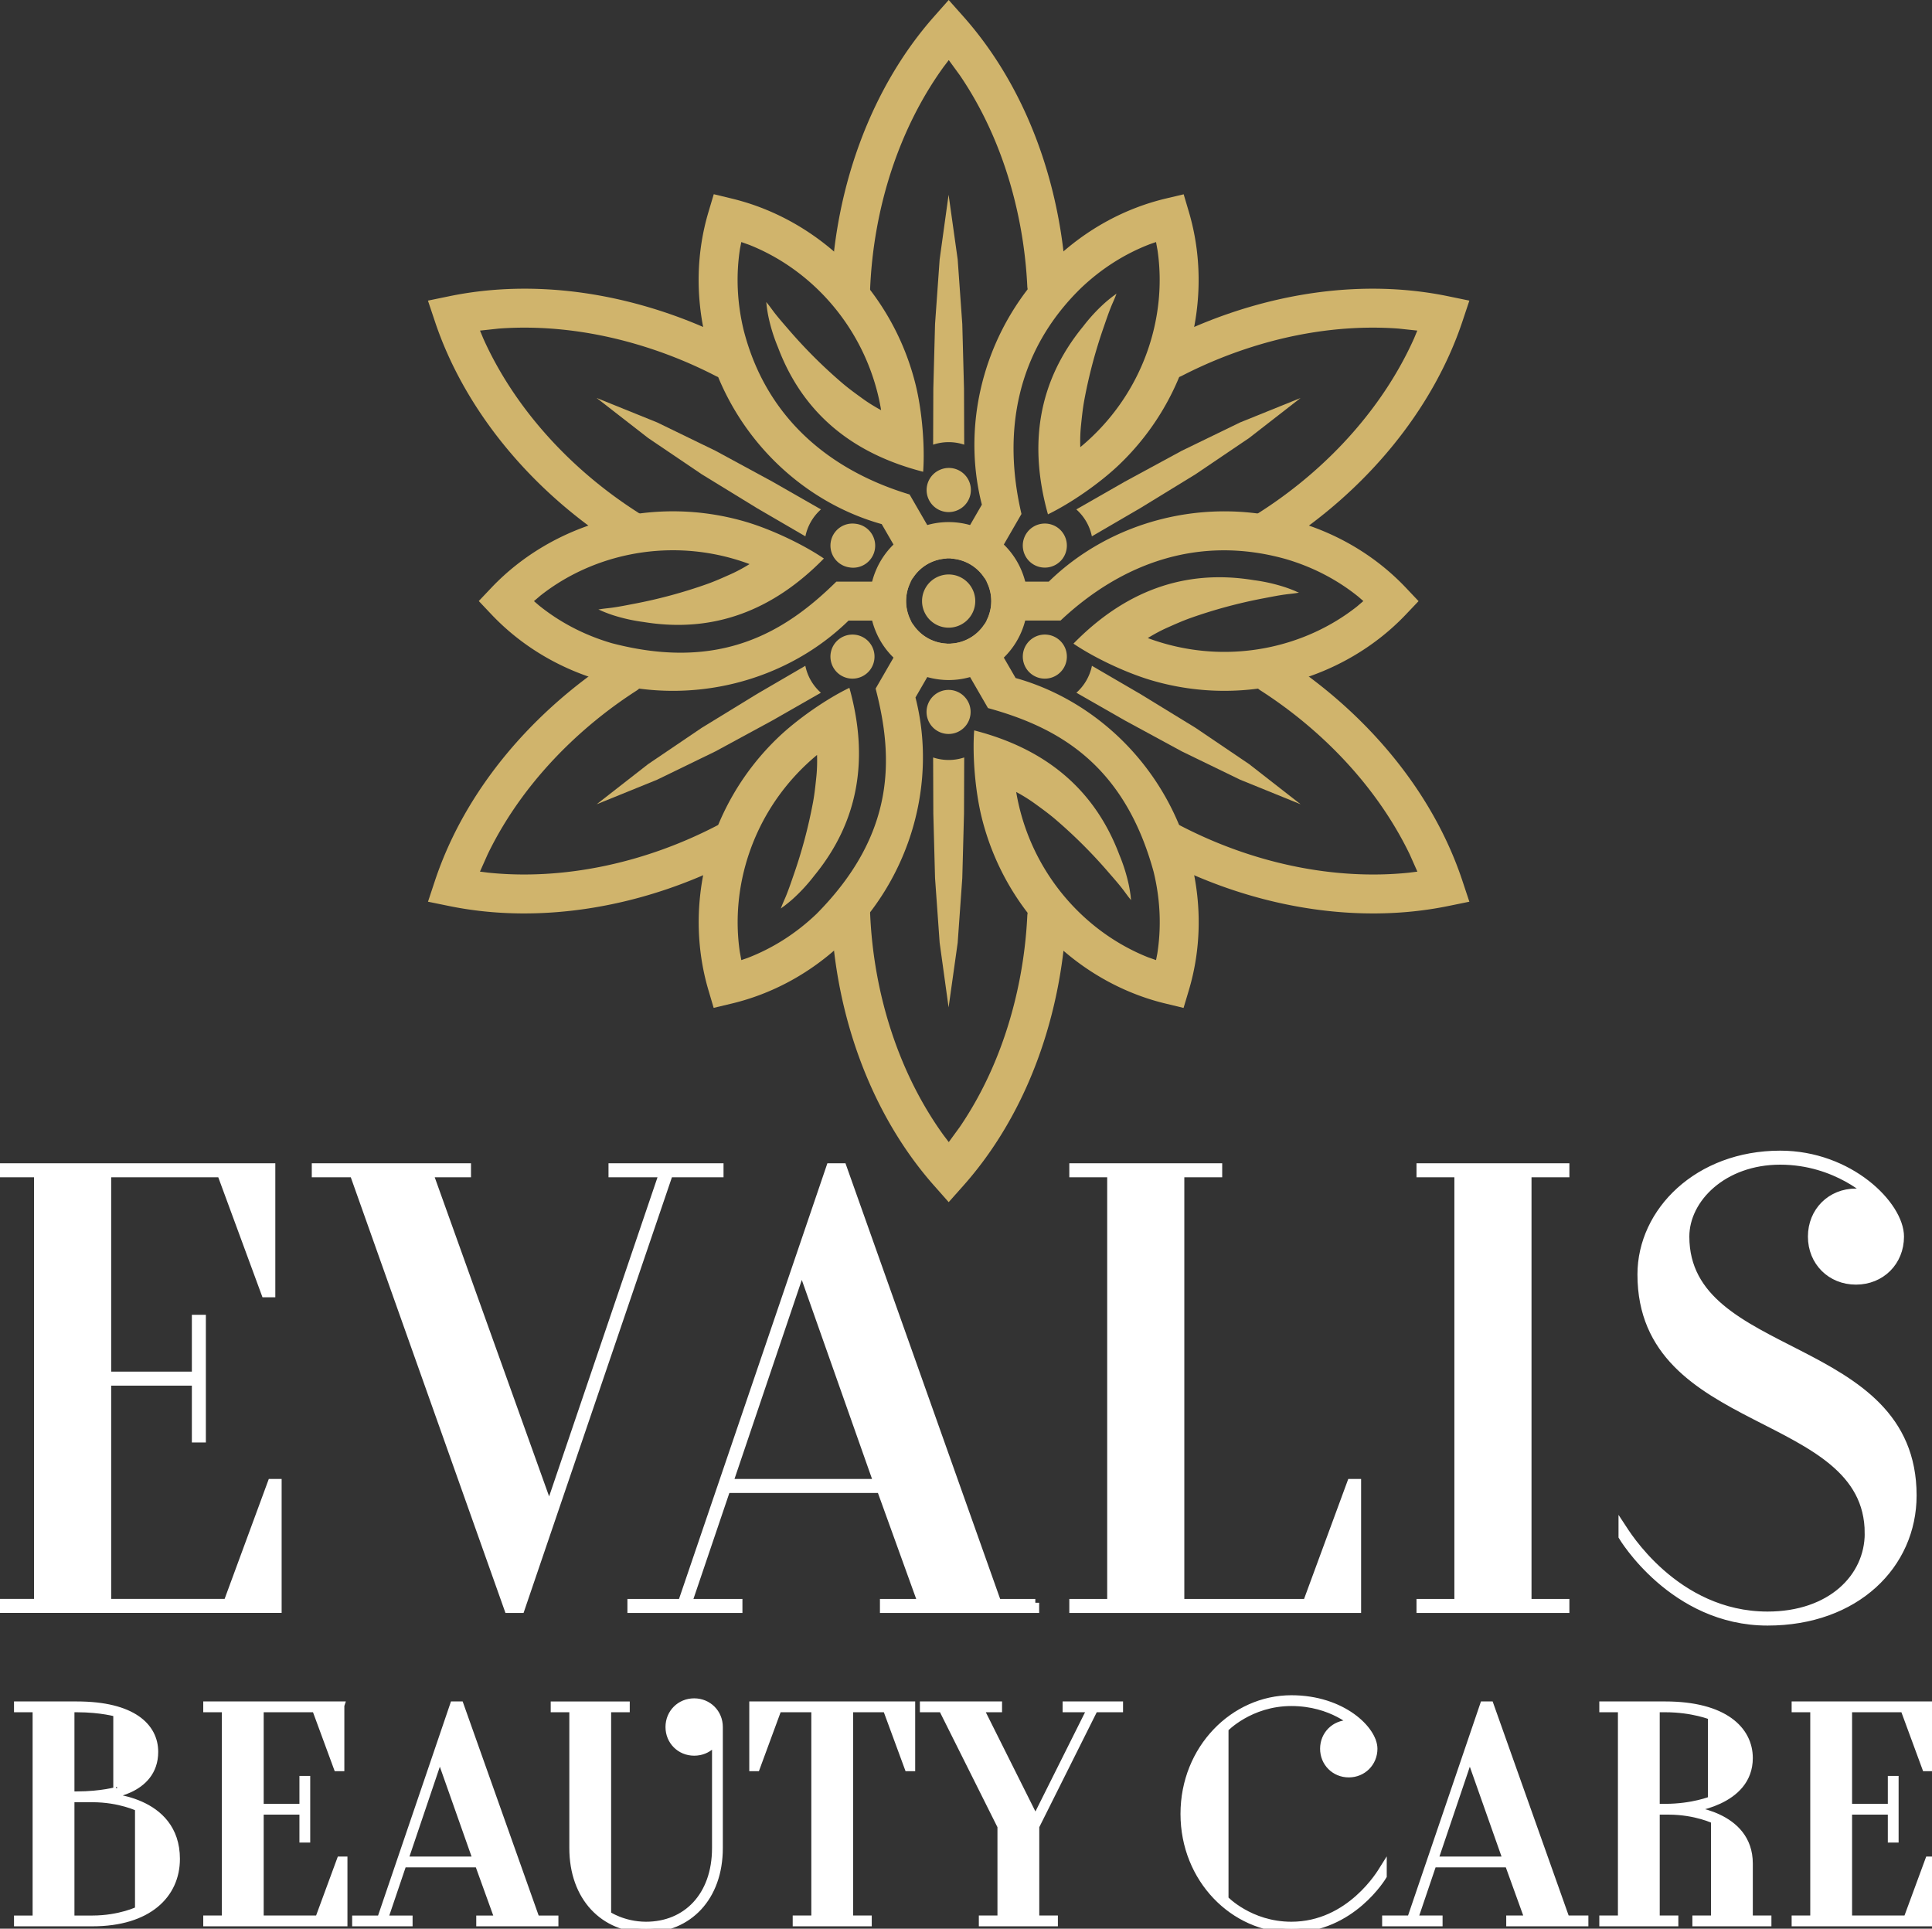 <svg xmlns="http://www.w3.org/2000/svg" width="251.141" height="250.698"><rect width="100%" height="100%" fill="#333333" stroke="none"/><g fill-rule="evenodd" clip-rule="evenodd" fill="#D0B46C"><path d="M123.321 156.26l-1.89-2.137c-8.043-9.079-12.871-21.914-13.396-35.454a2.534 2.534 0 012.433-2.625 2.536 2.536 0 012.629 2.43c.422 10.961 3.897 21.266 9.563 29.095l.671.885 1.451-1.992c3.138-4.615 5.625-10.149 7.163-16.435a57.83 57.83 0 001.595-11.022 2.532 2.532 0 015.057.241 63.033 63.033 0 01-1.731 11.984c-2.233 9.12-6.33 16.919-11.649 22.899l-1.896 2.131zM108.035 37.588c.525-13.537 5.352-26.375 13.396-35.451L123.321 0l1.896 2.131c5.319 5.981 9.416 13.779 11.649 22.897a63.075 63.075 0 011.731 11.987 2.532 2.532 0 01-5.057.239 57.862 57.862 0 00-1.595-11.023c-1.538-6.284-4.025-11.817-7.163-16.43l-1.451-1.992-.671.882c-5.666 7.829-9.141 18.134-9.563 29.095a2.535 2.535 0 01-2.629 2.43 2.538 2.538 0 01-2.433-2.628zm42.761 74.057a2.53 2.53 0 112.358-4.478c9.707 5.114 20.376 7.258 29.991 6.269l1.101-.139-1.001-2.252c-2.431-5.024-5.977-9.945-10.654-14.422a58.107 58.107 0 00-8.756-6.888 2.53 2.53 0 112.737-4.258 63.388 63.388 0 019.517 7.49c6.783 6.492 11.495 13.938 14.013 21.534l.9 2.707-2.796.571c-11.887 2.421-25.421.184-37.41-6.134zM80.552 71.106c-11.466-7.225-20.176-17.821-24.018-29.325l-.906-2.705 2.794-.576c7.845-1.615 16.647-1.262 25.662 1.365a62.725 62.725 0 0111.247 4.495 2.53 2.53 0 11-2.318 4.497 58.023 58.023 0 00-10.348-4.132c-6.214-1.81-12.251-2.425-17.82-2.016l-2.449.265.424 1.021c3.953 8.819 11.145 16.98 20.428 22.824a2.538 2.538 0 01.795 3.492 2.534 2.534 0 01-3.491.795zm82.04-.795a2.535 2.535 0 01.792-3.492c9.283-5.844 16.477-14.005 20.425-22.824l.427-1.023-2.449-.262c-5.569-.409-11.605.203-17.82 2.013a58.195 58.195 0 00-10.348 4.134 2.535 2.535 0 01-3.411-1.088 2.537 2.537 0 011.09-3.412 63.315 63.315 0 0111.25-4.492c9.015-2.627 17.82-2.98 25.662-1.365l2.794.576-.903 2.705c-3.843 11.503-12.552 22.099-24.018 29.325a2.534 2.534 0 01-3.491-.795zM58.43 117.778l-2.796-.571.898-2.707c2.521-7.596 7.23-15.041 14.013-21.534a63.26 63.26 0 019.517-7.49 2.533 2.533 0 012.74 4.258 57.85 57.85 0 00-8.755 6.888c-4.676 4.476-8.226 9.398-10.654 14.422l-1.003 2.252 1.101.139c9.614.99 20.284-1.157 29.991-6.269a2.53 2.53 0 112.361 4.476c-11.993 6.318-25.525 8.558-37.413 6.136z"/><path d="M149.788 88.461c-3.372-.98-7.531-2.952-10.25-4.798 6.603-6.744 14.339-9.747 23.439-8.253a22.4 22.4 0 014.036.908 16.8 16.8 0 011.23.457c.203.082.401.19.609.257-.532.11-1.181.159-1.731.234-.946.124-1.911.324-2.855.501a64.3 64.3 0 00-9.527 2.571c-1.057.378-2.053.826-3.076 1.281-.769.344-1.618.797-2.462 1.319.651.244 1.317.465 2.001.663 9.064 2.636 18.489.527 25.181-4.756l.841-.717-.643-.558c-2.67-2.157-5.859-3.857-9.475-4.911-11.245-3.139-21.284.524-29.247 8.004h-9.617a5.535 5.535 0 00.002-5.062h8.09c8.035-7.86 20.402-11.223 32.187-7.801 5.682 1.653 10.528 4.685 14.229 8.595l1.649 1.743-1.651 1.738c-8 8.423-20.791 12.123-32.96 8.585zm-71.674 0c-5.682-1.653-10.528-4.685-14.231-8.595l-1.646-1.741 1.651-1.741c8.002-8.421 20.79-12.123 32.962-8.585 3.369.98 7.529 2.952 10.247 4.798-6.6 6.744-14.339 9.747-23.439 8.253a22.651 22.651 0 01-4.036-.905 19.089 19.089 0 01-1.229-.46c-.203-.082-.402-.188-.61-.257.535-.108 1.178-.159 1.729-.231.949-.126 1.916-.324 2.857-.504a64.208 64.208 0 009.525-2.571c1.06-.375 2.055-.825 3.079-1.28.772-.344 1.62-.797 2.462-1.319a28.706 28.706 0 00-1.999-.663c-9.066-2.635-18.491-.527-25.183 4.757l-.843.718.646.558c2.67 2.157 5.859 3.857 9.476 4.911 14.137 3.7 22.562-1.473 29.186-8.001h9.679a5.526 5.526 0 000 5.063h-8.092c-8.037 7.857-20.406 11.222-32.191 7.795zm14.655 42.545l-.679-2.299c-3.295-11.138-.111-24.061 9.044-32.829 2.533-2.427 6.32-5.044 9.278-6.471 2.544 9.086 1.278 17.289-4.568 24.418a22.873 22.873 0 01-2.804 3.042c-.324.288-.669.565-1.011.833-.175.136-.363.252-.527.398.172-.517.45-1.1.663-1.612.363-.887.676-1.818.99-2.723a64.32 64.32 0 002.539-9.534c.201-1.106.311-2.188.427-3.304.087-.838.118-1.802.087-2.792-.535.442-1.06.91-1.571 1.398-6.819 6.534-9.702 15.743-8.473 24.179l.201 1.088.805-.278c3.205-1.231 6.271-3.142 8.992-5.749 10.275-10.387 10.008-20.266 7.66-29.263l4.841-8.379a5.543 5.543 0 004.386 2.528l-4.046 7.007c2.791 10.883-.473 23.271-9.336 31.761-4.272 4.093-9.321 6.775-14.563 8.025l-2.335.556zm30.82-58.404l4.044-7.006c-2.791-10.887.476-23.272 9.337-31.762 4.275-4.093 9.321-6.775 14.563-8.025l2.333-.553.679 2.296c3.295 11.138.111 24.061-9.041 32.826-2.534 2.43-6.322 5.045-9.28 6.477-2.541-9.089-1.278-17.288 4.568-24.418a22.432 22.432 0 012.801-3.042c.326-.291.671-.571 1.013-.836.172-.134.363-.252.527-.398-.172.516-.45 1.1-.663 1.612-.365.887-.676 1.818-.99 2.726a64.208 64.208 0 00-2.536 9.531c-.203 1.106-.311 2.191-.427 3.304-.088.838-.121 1.8-.09 2.79.537-.439 1.06-.908 1.571-1.399 6.821-6.531 9.702-15.741 8.473-24.176l-.198-1.088-.807.28c-3.202 1.229-6.271 3.142-8.992 5.746-8.341 8.166-10.191 18.685-7.691 29.319l-4.807 8.326a5.554 5.554 0 00-4.387-2.53zm30.263 58.412l-2.33-.563c-11.297-2.712-20.901-11.935-23.921-24.241-.836-3.406-1.209-7.993-.967-11.269 9.144 2.345 15.615 7.538 18.869 16.165a22.331 22.331 0 011.235 3.947c.09.424.159.861.219 1.293.028.216.036.44.077.656-.36-.406-.725-.941-1.062-1.381-.584-.758-1.237-1.494-1.865-2.219a64.077 64.077 0 00-6.988-6.963c-.859-.725-1.741-1.363-2.652-2.023a21.124 21.124 0 00-2.372-1.471c.113.684.257 1.37.425 2.06 2.251 9.169 8.789 16.27 16.711 19.425l1.042.368.165-.836c.533-3.391.412-7.001-.484-10.66-3.863-14.088-12.56-18.796-21.526-21.264l-4.841-8.379a5.417 5.417 0 001.793-.391 5.497 5.497 0 002.593-2.139l4.049 7.004c10.826 3.026 19.923 12.049 22.848 23.966 1.41 5.744 1.209 11.457-.332 16.617l-.686 2.298zm-35.189-55.88l-4.049-7.006c-10.826-3.027-19.921-12.049-22.848-23.966-1.41-5.744-1.209-11.457.332-16.618l.684-2.299 2.333.563c11.294 2.715 20.898 11.936 23.918 24.241.836 3.407 1.209 7.994.967 11.272-9.141-2.345-15.615-7.541-18.866-16.167a22.168 22.168 0 01-1.237-3.947c-.09-.424-.159-.861-.216-1.291-.031-.219-.039-.442-.083-.659.363.409.728.941 1.065 1.381.587.759 1.237 1.494 1.865 2.221a64.588 64.588 0 006.988 6.96c.856.728 1.744 1.365 2.652 2.023.684.496 1.5 1.003 2.369 1.474a28.681 28.681 0 00-.422-2.062c-2.248-9.169-8.786-16.271-16.711-19.423l-1.042-.37-.165.838c-.532 3.389-.409 6.999.484 10.66 2.904 11.3 11.096 18.16 21.557 21.315l4.807 8.323a5.528 5.528 0 00-4.382 2.537z"/><path d="M113.789 81.948c-2.109-5.258.45-11.239 5.71-13.347 5.26-2.106 11.24.45 13.349 5.71 2.109 5.258-.45 11.236-5.71 13.345s-11.243-.45-13.349-5.708zm11.59 1.319a5.537 5.537 0 003.079-7.199 5.542 5.542 0 00-7.199-3.078 5.54 5.54 0 00-3.079 7.2 5.54 5.54 0 007.199 3.077zm-4.722-18.502a2.862 2.862 0 011.592-3.723 2.863 2.863 0 112.132 5.314 2.862 2.862 0 01-3.724-1.591zm0 28.864a2.864 2.864 0 115.317-2.13 2.864 2.864 0 01-5.317 2.13zm-10.25-19.878a2.863 2.863 0 11.816-5.669 2.865 2.865 0 11-.816 5.669zm25.003 14.432a2.864 2.864 0 113.243-2.427 2.863 2.863 0 01-3.243 2.427zm-26.367-.581a2.87 2.87 0 01-.483-4.024 2.872 2.872 0 014.025-.483 2.872 2.872 0 01.484 4.024 2.873 2.873 0 01-4.026.483zm25.004-14.432a2.87 2.87 0 01-.484-4.024 2.872 2.872 0 014.025-.483 2.872 2.872 0 01.484 4.024 2.872 2.872 0 01-4.025.483z"/><path d="M122.03 74.921a3.455 3.455 0 014.496 1.923 3.452 3.452 0 01-1.924 4.494 3.455 3.455 0 01-4.496-1.923 3.452 3.452 0 011.924-4.494zm3.308-17.121a6.39 6.39 0 00-4.041 0l.026-7.276.224-8.405.599-8.403 1.162-8.403 1.181 8.403.599 8.403.224 8.405.026 7.276zm0 40.658a6.404 6.404 0 01-4.041 0l.026 7.279.224 8.403.599 8.403 1.162 8.402 1.181-8.402.599-8.403.224-8.403.026-7.279zm-18.622-32.243a6.403 6.403 0 00-2.022 3.5l-6.291-3.664-7.169-4.394-6.978-4.721-6.7-5.207 7.871 3.181 7.58 3.682 7.39 4.008 6.319 3.615zm35.225 20.328a6.413 6.413 0 01-2.022 3.502l6.32 3.613 7.389 4.011 7.583 3.682 7.858 3.193-6.69-5.219-6.978-4.723-7.169-4.392-6.291-3.667zm-37.255 0a6.353 6.353 0 002.022 3.5l-6.322 3.615-7.39 4.011-7.577 3.682-7.863 3.193 6.693-5.219 6.975-4.723 7.169-4.392 6.293-3.667zm35.223-20.328a6.406 6.406 0 012.024 3.5l6.286-3.664 7.171-4.394 6.981-4.721 6.698-5.207-7.868 3.181-7.583 3.682-7.387 4.006-6.322 3.617z"/></g><path d="M35.289 151.709v16.414h-.821l-5.745-15.593H13.952v26.261H25.44v-7.387h.821v15.593h-.821v-7.387H13.952v28.724h15.593l5.745-15.593h.82v16.414H0v-.821h4.924V152.53H0v-.821h35.289zm58.262.821h-6.566L67.7 209.156h-1.642L45.953 152.53h-4.924v-.821h19.696v.821H55.8l15.593 43.496 14.773-43.496H79.6v-.821h13.952v.821zm41.03 55.805v.821h-19.697v-.821h4.924l-5.334-14.771H94.45l-5.006 14.771h6.565v.821H82.058v-.821h6.565l19.286-56.626h1.641l20.106 56.626h4.925zm-20.517-15.593l-9.848-27.903-9.437 27.903h19.285zm62.366 0v16.414H139.5v-.821h4.924V152.53H139.5v-.821h18.874v.821h-4.924v55.805h16.414l5.745-15.593h.821zm8.201-40.212v-.821h18.875v.821h-4.924v55.805h4.924v.821h-18.875v-.821h4.924V152.53h-4.924zm58.264 46.778c0-16.414-29.543-13.132-29.543-33.648 0-8.206 7.387-15.593 18.056-15.593 9.027 0 15.593 6.566 15.593 10.669 0 3.282-2.463 5.745-5.745 5.745-3.284 0-5.745-2.463-5.745-5.745s2.461-5.745 5.745-5.745c.821 0 2.05.41 2.05.41s-4.513-4.513-11.898-4.513c-7.387 0-12.311 4.924-12.311 9.848 0 16.414 29.543 13.129 29.543 33.648 0 9.027-7.385 16.414-18.875 16.414-12.311 0-18.874-11.079-18.874-11.079v-1.15c.326.493 6.81 11.408 18.874 11.408 8.206 0 13.13-4.924 13.13-10.669zM12 249.891H2.321v-.403H4.74v-27.424H2.321v-.403h7.662c7.259 0 10.083 2.823 10.083 6.05 0 5.242-6.453 5.646-6.453 5.646v.202s9.275.201 9.275 8.065c.001 4.638-3.629 8.267-10.888 8.267zm-2.823-27.827v11.292h.806c3.227 0 5.283-.604 5.243-.604V222.67s-2.017-.605-5.243-.605h-.806zm8.872 26.214V234.97s-2.419-1.21-6.049-1.21H9.177v15.729H12c3.63-.001 6.049-1.211 6.049-1.211zm26.213-26.617v8.066h-.403l-2.823-7.663h-7.259v12.905h5.646v-3.63h.403v7.663h-.403v-3.63h-5.646v14.115h7.662l2.823-7.662h.403v8.065H26.92v-.403h2.419v-27.424H26.92v-.403h17.342zm27.826 27.827v.403h-9.679v-.403h2.42l-2.622-7.259h-9.84l-2.46 7.259h3.226v.403h-6.856v-.403h3.227l9.477-27.827h.807l9.88 27.827h2.42zm-10.082-7.662l-4.84-13.712-4.638 13.712h9.478zm21.978 8.872c-5.444 0-9.477-4.033-9.477-10.485v-18.148h-2.42v-.403h9.275v.403h-2.42v26.819s2.017 1.411 5.041 1.411c5.243 0 9.074-3.831 9.074-10.082v-14.075c-.04.081-.887 1.573-2.823 1.573-1.814 0-3.226-1.412-3.226-3.227s1.411-3.227 3.226-3.227 3.227 1.412 3.227 3.227v15.729c.001 6.452-4.031 10.485-9.477 10.485zm34.481-20.971h-.403l-2.822-7.663h-4.84v27.424h2.42v.403h-9.276v-.403h2.42v-27.424h-4.839l-2.823 7.663h-.403v-8.066h20.567v8.066zm16.131 19.761h2.42v.403h-9.276v-.403h2.42v-12.099l-7.662-15.325h-2.42v-.403h9.679v.403h-2.42l7.26 14.519 7.259-14.519h-3.226v-.403h6.855v.403h-3.227l-7.662 15.325v12.099zm45.167-6.452v.806s-4.033 6.856-11.897 6.856c-7.461 0-13.913-6.453-13.913-14.922s6.452-14.922 13.913-14.922c6.654 0 10.688 4.033 10.688 6.453 0 1.814-1.411 3.227-3.227 3.227-1.814 0-3.227-1.412-3.227-3.227s1.412-3.227 3.227-3.227c.524 0 .888.161.968.201-.121-.12-3.105-3.024-8.429-3.024-5.444 0-8.671 3.428-8.671 3.428v22.182s3.227 3.428 8.671 3.428c7.662 0 11.695-6.937 11.897-7.259zm26.212 6.452v.403h-9.679v-.403h2.42l-2.622-7.259h-9.84l-2.46 7.259h3.227v.403h-6.856v-.403h3.227l9.478-27.827h.807l9.88 27.827h2.418zm-10.082-7.662l-4.84-13.712-4.638 13.712h9.478zm33.875 7.662v.403h-9.275v-.403h2.42v-12.905s-2.42-1.21-6.05-1.21h-1.613v14.115h2.42v.403h-9.275v-.403h2.42v-27.424h-2.42v-.403h8.065c7.663 0 10.889 3.227 10.889 6.856 0 5.767-7.662 6.613-8.429 6.654.524.04 8.429.645 8.429 7.058v7.259h2.419zm-14.519-14.518h1.21c3.63 0 6.05-1.008 6.05-1.008v-10.889s-2.42-1.009-6.05-1.009h-1.21v12.906zm35.488-13.309v8.066h-.403l-2.822-7.663h-7.26v12.905h5.646v-3.63h.403v7.663h-.403v-3.63h-5.646v14.115h7.663l2.822-7.662h.403v8.065h-17.744v-.403h2.42v-27.424h-2.42v-.403h17.341z" fill="#FFF" stroke="#FFF" stroke-miterlimit="10"/></svg>